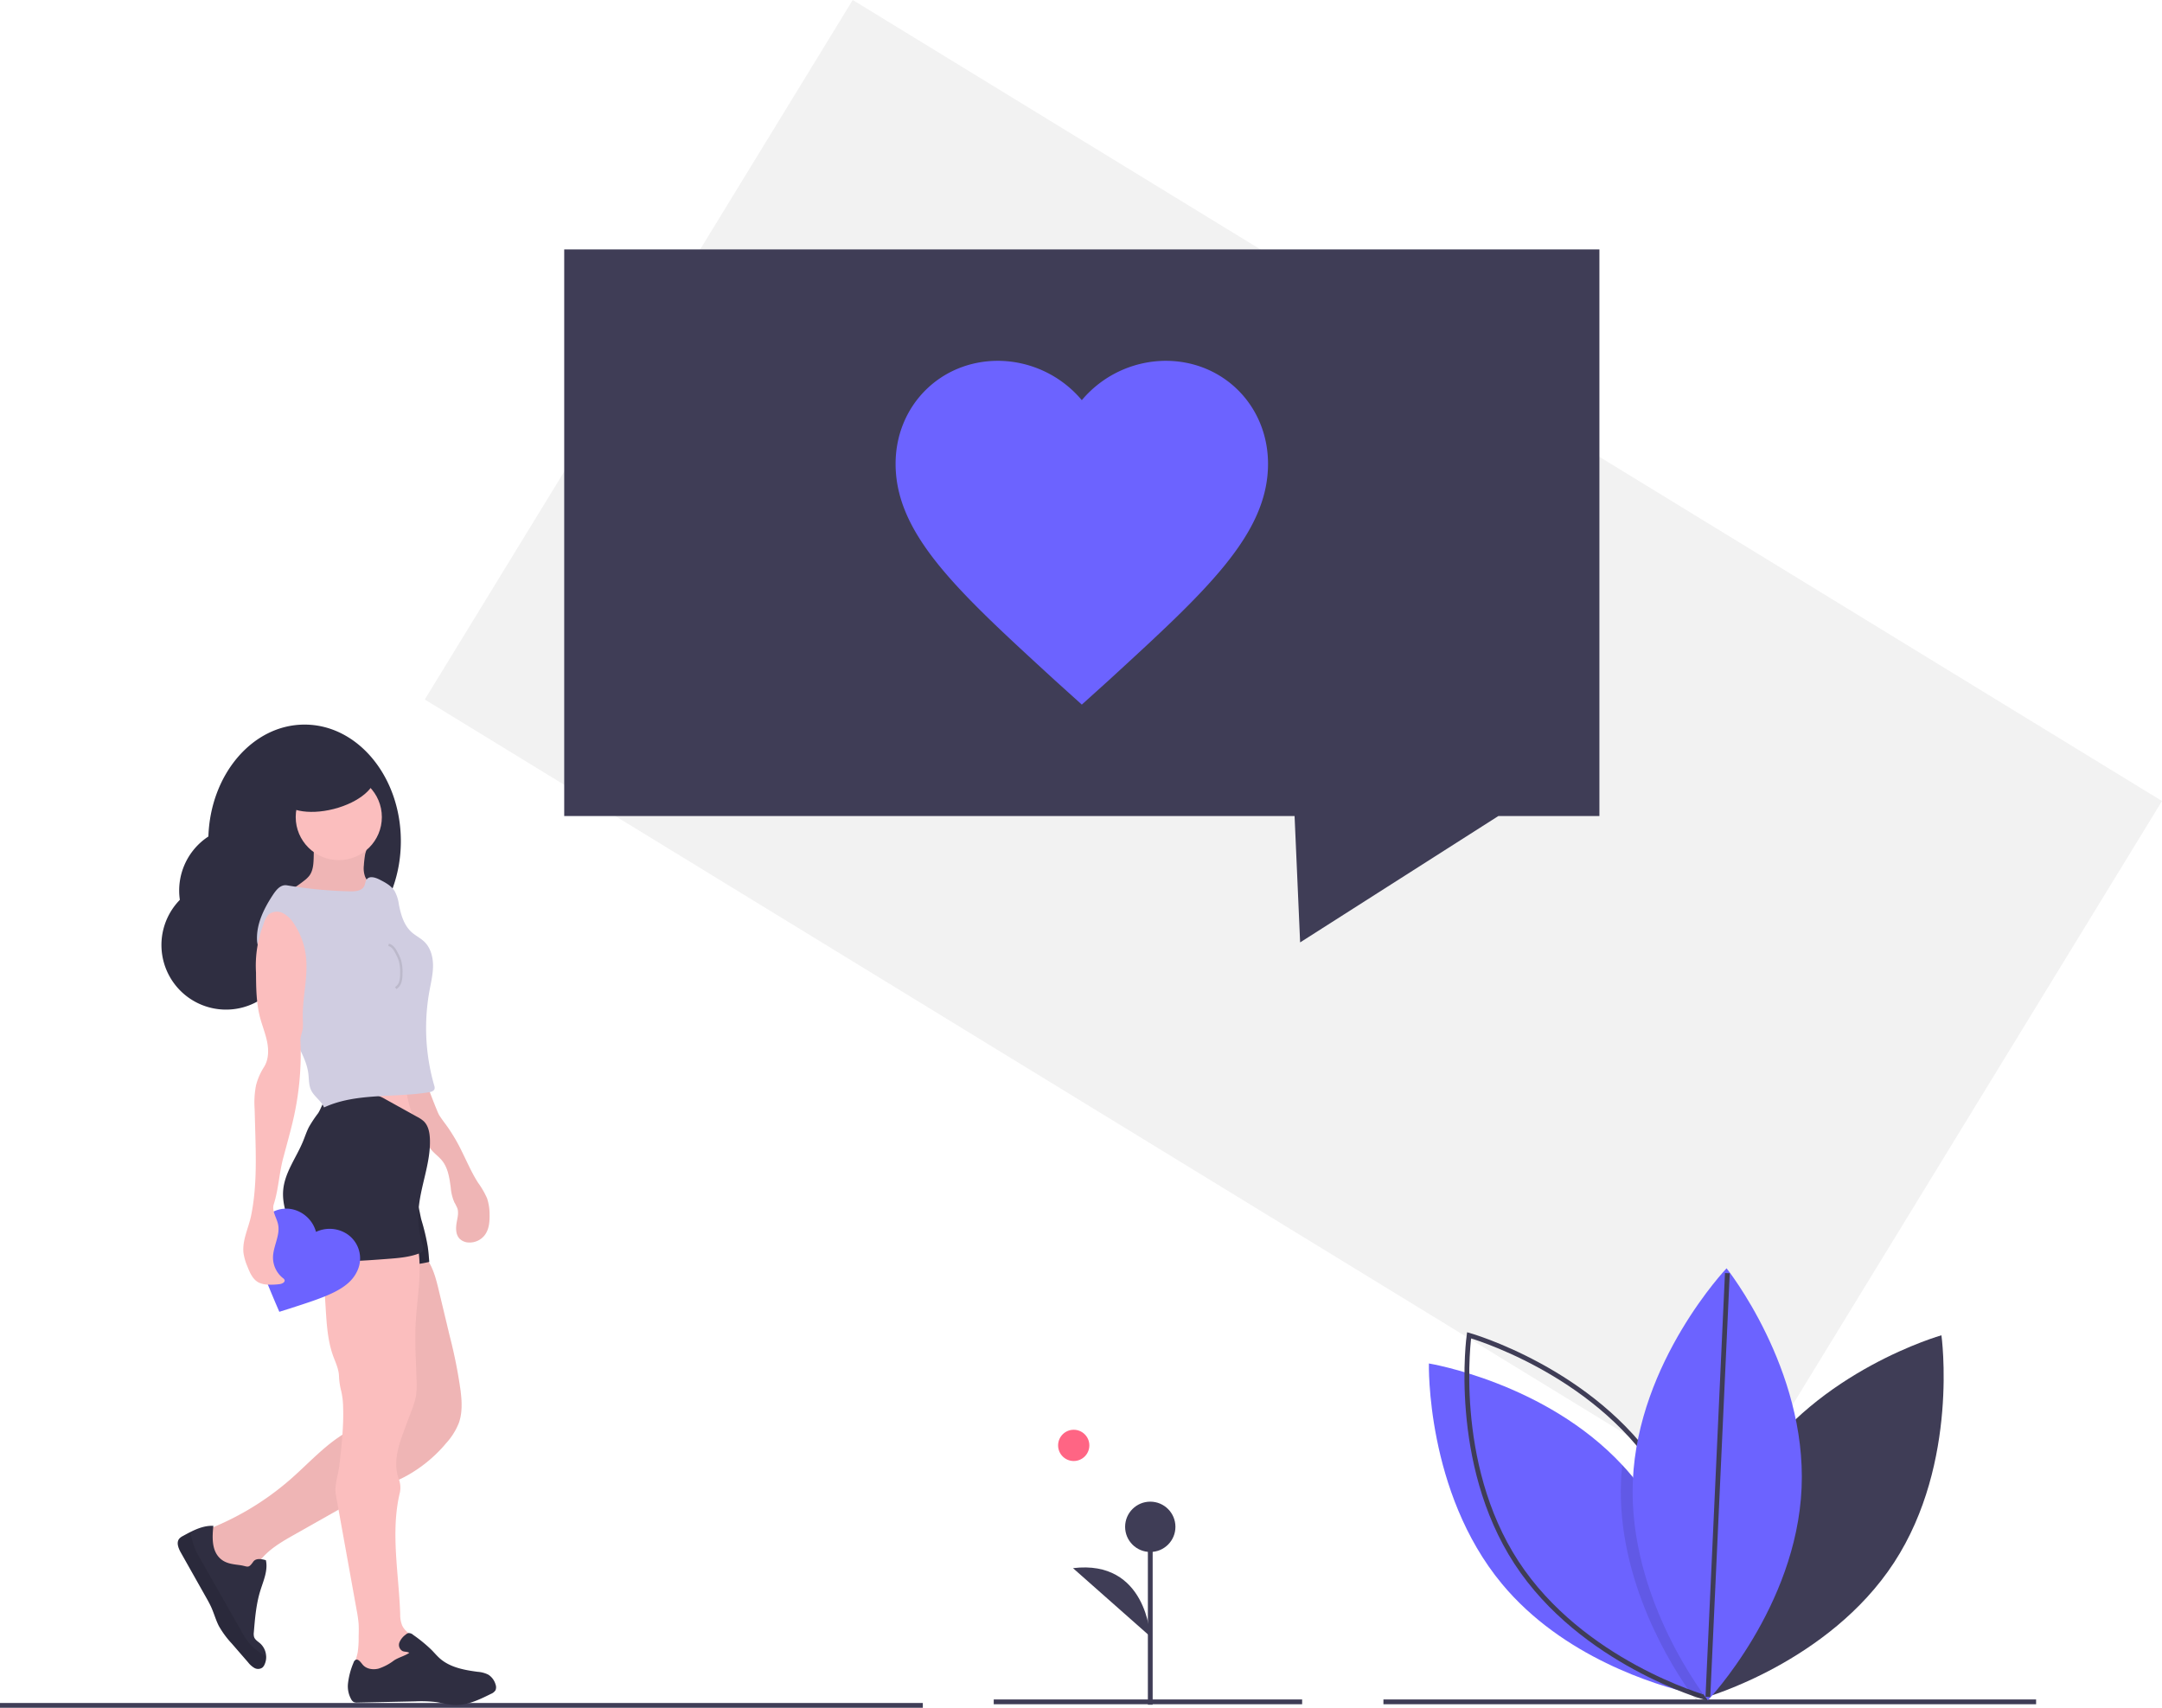 <svg xmlns="http://www.w3.org/2000/svg" id="b1c121f6-5782-4527-a6ee-a39cd8953237" width="904.321" height="714.318" data-name="Layer 1" viewBox="0 0 904.321 714.318"><title>loving it</title><rect width="642" height="343" x="367.839" y="235.659" fill="#f2f2f2" transform="translate(165.903 -392.992) rotate(31.459)"/><polygon fill="#3f3d56" points="669 104.318 236 104.318 236 341.318 541.494 341.318 543.818 394.185 594.744 361.72 626.747 341.318 669 341.318 669 104.318"/><line x2="386" y1="713.318" y2="713.318" fill="none" stroke="#3f3d56" stroke-miterlimit="10" stroke-width="2"/><path fill="#6c63ff" d="M600.339,388.059l-11.296-10.19c-40.113-36.829-66.596-60.733-66.596-90.509,0-24.294,18.693-43.101,42.84-43.101a46.079,46.079,0,0,1,35.051,16.457,46.077,46.077,0,0,1,35.051-16.457c24.147,0,42.84,18.807,42.84,43.101,0,29.777-26.483,53.681-66.596,90.509Z" transform="translate(-147.839 -93.341)"/><path fill="#2f2e41" d="M223.069,469.729a27.003,27.003,0,0,1,11.937-26.503c.842-26.022,18.531-46.805,40.233-46.805,22.239,0,40.268,21.824,40.268,48.745s-18.029,48.745-40.268,48.745a33.675,33.675,0,0,1-6.247-.585,27.019,27.019,0,1,1-45.924-23.598Z" transform="translate(-147.839 -93.341)"/><path fill="#fbbebe" d="M300.029,455.318a10.235,10.235,0,0,0,.525,4.724c.926,2.145,3.201,4.071,2.534,6.31-.431,1.445-1.953,2.248-3.381,2.732-6.759,2.289-14.137.926-21.266,1.234a67.998,67.998,0,0,1-7.15.248,11.367,11.367,0,0,1-6.646-2.316,56.854,56.854,0,0,0,10.452-6.573,11.666,11.666,0,0,0,2.108-2.014c1.52-2.001,1.749-4.672,1.831-7.184q.122-3.731-.022-7.464,7.653-.082,15.306-.068c1.635.003,6.639-.395,7.21,1.368.286.884-.811,3.462-.977,4.456A45.226,45.226,0,0,0,300.029,455.318Z" transform="translate(-147.839 -93.341)"/><path d="M300.029,455.318a10.235,10.235,0,0,0,.525,4.724c.926,2.145,3.201,4.071,2.534,6.31-.431,1.445-1.953,2.248-3.381,2.732-6.759,2.289-14.137.926-21.266,1.234a67.998,67.998,0,0,1-7.15.248,11.367,11.367,0,0,1-6.646-2.316,56.854,56.854,0,0,0,10.452-6.573,11.666,11.666,0,0,0,2.108-2.014c1.52-2.001,1.749-4.672,1.831-7.184q.122-3.731-.022-7.464,7.653-.082,15.306-.068c1.635.003,6.639-.395,7.21,1.368.286.884-.811,3.462-.977,4.456A45.226,45.226,0,0,0,300.029,455.318Z" opacity=".05" transform="translate(-147.839 -93.341)"/><path fill="#fbbebe" d="M325.439,547.858a34.374,34.374,0,0,1-1.971,16.81,319.093,319.093,0,0,0-33.063-1.74,18.409,18.409,0,0,0,3.532-8.703,48.371,48.371,0,0,0,.058-8.904l21.435-.073a20.196,20.196,0,0,1,4.688.35C322.2,546.085,323.337,547.467,325.439,547.858Z" transform="translate(-147.839 -93.341)"/><path fill="#fbbebe" d="M331.448,559.61c1.099,1.806,2.429,3.46,3.653,5.184a75.384,75.384,0,0,1,5.96,10.243c2.162,4.366,4.094,8.865,6.714,12.973a36.142,36.142,0,0,1,3.752,6.457,20.633,20.633,0,0,1,1.089,6.751c.081,3.054-.184,6.319-2.03,8.752a7.967,7.967,0,0,1-6.898,3.064,5.665,5.665,0,0,1-3.593-1.555c-1.803-1.853-1.625-4.822-1.14-7.362.34-1.78.766-3.65.193-5.369a19.45,19.45,0,0,0-1.239-2.471,18.982,18.982,0,0,1-1.519-6.075c-.535-4.027-1.112-8.296-3.675-11.448-1.374-1.69-3.235-2.937-4.586-4.646-.707-.895-1.265-1.906-2.019-2.762-1.073-1.219-2.557-2.148-3.175-3.65a14.585,14.585,0,0,1-.563-3.024,21.587,21.587,0,0,0-1.765-4.67c-2.446-5.615-3.101-11.819-3.728-17.912a25.596,25.596,0,0,0,7.698-1.517C323.866,540.831,330.701,558.382,331.448,559.61Z" transform="translate(-147.839 -93.341)"/><path d="M331.448,559.61c1.099,1.806,2.429,3.46,3.653,5.184a75.384,75.384,0,0,1,5.96,10.243c2.162,4.366,4.094,8.865,6.714,12.973a36.142,36.142,0,0,1,3.752,6.457,20.633,20.633,0,0,1,1.089,6.751c.081,3.054-.184,6.319-2.03,8.752a7.967,7.967,0,0,1-6.898,3.064,5.665,5.665,0,0,1-3.593-1.555c-1.803-1.853-1.625-4.822-1.14-7.362.34-1.78.766-3.65.193-5.369a19.45,19.45,0,0,0-1.239-2.471,18.982,18.982,0,0,1-1.519-6.075c-.535-4.027-1.112-8.296-3.675-11.448-1.374-1.69-3.235-2.937-4.586-4.646-.707-.895-1.265-1.906-2.019-2.762-1.073-1.219-2.557-2.148-3.175-3.65a14.585,14.585,0,0,1-.563-3.024,21.587,21.587,0,0,0-1.765-4.67c-2.446-5.615-3.101-11.819-3.728-17.912a25.596,25.596,0,0,0,7.698-1.517C323.866,540.831,330.701,558.382,331.448,559.61Z" opacity=".05" transform="translate(-147.839 -93.341)"/><circle cx="141.706" cy="341.758" r="18.015" fill="#fbbebe"/><path fill="#fbbebe" d="M325.468,618.746c3.396,4.03,4.721,9.359,5.947,14.485l4.499,18.82a204.629,204.629,0,0,1,4.603,23.163c.531,4.432.752,9.041-.73,13.252a27.503,27.503,0,0,1-5.294,8.47,58.464,58.464,0,0,1-17.4,14.151c-3.529,1.832-7.26,3.237-10.887,4.865-5.409,2.429-10.579,5.351-15.741,8.269l-19.426,10.982c-4.167,2.356-8.38,4.745-11.849,8.043a29.373,29.373,0,0,0-7.262,11,5.529,5.529,0,0,1-1.703,2.832c-1.107.757-2.601.511-3.883.119A22.673,22.673,0,0,1,230.854,734.502a117.721,117.721,0,0,0,38.808-22.695c8.67-7.633,16.484-16.731,27.065-21.366,4.627-2.027,10.178-3.575,12.341-8.141a16.64,16.64,0,0,0,1.13-6.672c.193-6.272.381-12.606-.814-18.766-1.01-5.207-2.986-10.17-4.473-15.261-2.976-10.194-3.975-20.844-4.96-31.418a174.909,174.909,0,0,1,20.828-1.231,2.364,2.364,0,0,1,1.72.458,2.488,2.488,0,0,1,.533,1.365C323.535,613.526,323.666,616.608,325.468,618.746Z" transform="translate(-147.839 -93.341)"/><path d="M325.468,618.746c3.396,4.03,4.721,9.359,5.947,14.485l4.499,18.82a204.629,204.629,0,0,1,4.603,23.163c.531,4.432.752,9.041-.73,13.252a27.503,27.503,0,0,1-5.294,8.47,58.464,58.464,0,0,1-17.4,14.151c-3.529,1.832-7.26,3.237-10.887,4.865-5.409,2.429-10.579,5.351-15.741,8.269l-19.426,10.982c-4.167,2.356-8.38,4.745-11.849,8.043a29.373,29.373,0,0,0-7.262,11,5.529,5.529,0,0,1-1.703,2.832c-1.107.757-2.601.511-3.883.119A22.673,22.673,0,0,1,230.854,734.502a117.721,117.721,0,0,0,38.808-22.695c8.67-7.633,16.484-16.731,27.065-21.366,4.627-2.027,10.178-3.575,12.341-8.141a16.64,16.64,0,0,0,1.13-6.672c.193-6.272.381-12.606-.814-18.766-1.01-5.207-2.986-10.17-4.473-15.261-2.976-10.194-3.975-20.844-4.96-31.418a174.909,174.909,0,0,1,20.828-1.231,2.364,2.364,0,0,1,1.72.458,2.488,2.488,0,0,1,.533,1.365C323.535,613.526,323.666,616.608,325.468,618.746Z" opacity=".05" transform="translate(-147.839 -93.341)"/><path fill="#2f2e41" d="M223.527,742.82q5.23,9.275,10.454,18.544c.811,1.431,1.621,2.872,2.289,4.377,1.134,2.543,1.854,5.261,3.131,7.736a38.466,38.466,0,0,0,5.399,7.322q3.41,3.934,6.819,7.858a9.147,9.147,0,0,0,2.628,2.342,3.131,3.131,0,0,0,3.338-.154,3.469,3.469,0,0,0,.874-1.203,7.368,7.368,0,0,0,.699-3.582,7.653,7.653,0,0,0-2.48-5.309c-.943-.827-2.146-1.499-2.554-2.686a4.939,4.939,0,0,1-.111-1.992c.482-5.849.97-11.752,2.702-17.358,1.293-4.191,3.296-8.499,2.337-12.78-1.823-.551-4.191-.927-5.283.631-2.125,3.047-2.247,1.902-5.521,1.441-3.237-.445-6.337-.662-8.732-3.216-3.174-3.38-2.904-8.626-2.437-13.235-3.349-.154-6.538,1.049-9.574,2.575-1.065.535-2.109,1.107-3.137,1.674a5.188,5.188,0,0,0-1.515,1.097C221.482,738.518,222.483,740.971,223.527,742.82Z" transform="translate(-147.839 -93.341)"/><path fill="#2f2e41" d="M324.133,603.722a88.248,88.248,0,0,1,2.641,11.169c.304,2.078.46,4.174.615,6.269-7.113,1.686-14.494,1.773-21.803,1.852l-30.47.329a64.921,64.921,0,0,1-.823-12.419c.424-6.835,3.007-13.501,2.569-20.335a188.092,188.092,0,0,1,25.297-2.753,11.89,11.89,0,0,1,4.593.433c1.38.506,2.531,1.489,3.857,2.121,2.983,1.419,7.461.728,9.995,3.03C322.92,595.52,323.308,600.803,324.133,603.722Z" transform="translate(-147.839 -93.341)"/><path d="M324.133,603.722a88.248,88.248,0,0,1,2.641,11.169c.304,2.078.46,4.174.615,6.269-7.113,1.686-14.494,1.773-21.803,1.852l-30.47.329a64.921,64.921,0,0,1-.823-12.419c.424-6.835,3.007-13.501,2.569-20.335a188.092,188.092,0,0,1,25.297-2.753,11.89,11.89,0,0,1,4.593.433c1.38.506,2.531,1.489,3.857,2.121,2.983,1.419,7.461.728,9.995,3.03C322.92,595.52,323.308,600.803,324.133,603.722Z" opacity=".1" transform="translate(-147.839 -93.341)"/><path fill="#fbbebe" d="M322.398,613.797c2.297,10.845-.133,22.053-.696,33.124-.403,7.923.158,15.858.386,23.787a32.614,32.614,0,0,1-.31,6.824,34.595,34.595,0,0,1-1.808,5.851l-2.737,7.299c-2.571,6.854-5.19,14.206-2.572,21.354a10.002,10.002,0,0,1,.399,5.772c-3.923,16.389-.387,33.792.173,50.633a12.209,12.209,0,0,0,.846,4.848c1.398,2.96,4.85,4.401,6.66,7.128,2.198,3.311,1.41,8.027-1.182,11.04s-6.614,4.494-10.574,4.822c-4.955.41-9.917-.791-14.773-1.582l-.539-.513c-.612-3.377,1.243-6.494,1.821-9.943a41.817,41.817,0,0,0,.363-6.166c.033-1.844.109-3.691-.015-5.532a50.871,50.871,0,0,0-.794-5.574l-4.132-22.914-.892-4.949-3.711-20.577c-.701-3.888,1.015-8.238,1.463-12.163.927-8.128,1.856-16.292,1.584-24.469a32.325,32.325,0,0,0-.784-6.668,28.959,28.959,0,0,1-.933-6.198c-.065-2.524-1.076-5.004-2.059-7.481-3.296-8.306-3.159-17.5-3.878-26.407a20.185,20.185,0,0,0-1.018-5.553c-1.028-2.717-3.081-4.895-4.7-7.308s-2.847-5.427-1.933-8.184c1.46-4.406,7.45-5.82,11.086-7.104a31.168,31.168,0,0,1,19.371-.657A66.874,66.874,0,0,1,322.398,613.797Z" transform="translate(-147.839 -93.341)"/><path fill="#2f2e41" d="M294.775,804.165a2.752,2.752,0,0,0,1.028,1.102,3.289,3.289,0,0,0,1.574.228q12.096-.254,24.187-.514a52.657,52.657,0,0,1,8.912.323c2.352.355,4.657,1.038,7.031,1.182,5.505.344,10.735-2.178,15.673-4.636a3.993,3.993,0,0,0,1.918-1.526,3.259,3.259,0,0,0,.037-2.368,7.276,7.276,0,0,0-2.692-3.91c-.159-.106-.323-.212-.493-.307a11.942,11.942,0,0,0-4.324-1.123c-5.616-.736-11.524-1.839-15.784-5.574-1.229-1.076-2.273-2.337-3.412-3.502a60.877,60.877,0,0,0-7.757-6.363,2.745,2.745,0,0,0-2.024-.758,2.653,2.653,0,0,0-1.113.641,7.654,7.654,0,0,0-2.623,3.253,2.942,2.942,0,0,0,1.298,3.624c.943.397,1.966.191,2.819.736-1.743,1.261-4.435,1.892-6.395,3.195a21.807,21.807,0,0,1-6.427,3.402c-2.358.609-5.166.191-6.708-1.696-.832-1.017-1.886-2.575-3.015-1.907a2.132,2.132,0,0,0-.784,1.155,31.108,31.108,0,0,0-2.294,8.583A11.098,11.098,0,0,0,294.775,804.165Z" transform="translate(-147.839 -93.341)"/><path fill="#2f2e41" d="M301.292,551.009a15.818,15.818,0,0,1,4.147.461,17.857,17.857,0,0,1,3.703,1.698l13.243,7.343a12.559,12.559,0,0,1,2.696,1.817c1.908,1.837,2.459,4.663,2.573,7.309.444,10.303-4.205,20.187-4.79,30.484a39.074,39.074,0,0,0,1.637,13.596c.333,1.089.66,2.427-.138,3.24a2.882,2.882,0,0,1-1.045.6c-4.193,1.633-8.756,1.993-13.243,2.337-10.979.841-22.055,1.68-32.968.211a3.845,3.845,0,0,1-1.563-.449,3.949,3.949,0,0,1-1.324-1.915q-2.066-4.845-4.055-9.722c-2.224-5.456-4.415-11.199-3.854-17.064.698-7.286,5.481-13.438,8.27-20.204.833-2.02,1.494-4.117,2.505-6.054a51.741,51.741,0,0,1,3.781-5.677c1.073-1.527,2.106-4.96,3.415-6.031,1.601-1.31,6.121-1.278,8.149-1.516A69.009,69.009,0,0,1,301.292,551.009Z" transform="translate(-147.839 -93.341)"/><path d="M223.527,742.82q5.23,9.275,10.454,18.544c.811,1.431,1.621,2.872,2.289,4.377,1.134,2.543,1.854,5.261,3.131,7.736a38.466,38.466,0,0,0,5.399,7.322q3.41,3.934,6.819,7.858a9.147,9.147,0,0,0,2.628,2.342,3.131,3.131,0,0,0,3.338-.154,3.469,3.469,0,0,0,.874-1.203,7.368,7.368,0,0,0,.699-3.582,22.785,22.785,0,0,1-6.623-4.885,32.71,32.71,0,0,1-3.852-5.786q-1.407-2.472-2.819-4.949-7.24-12.74-14.491-25.48a28.94,28.94,0,0,1-3.868-10.83c-1.065.535-2.109,1.107-3.137,1.674a5.188,5.188,0,0,0-1.515,1.097C221.482,738.518,222.483,740.971,223.527,742.82Z" opacity=".1" transform="translate(-147.839 -93.341)"/><path fill="#d0cde1" d="M267.887,463.657a180.038,180.038,0,0,0,26.504,2.508c2.189.044,4.837-.217,5.806-2.18.454-.919.425-2.06,1.06-2.865,1.192-1.511,3.589-.764,5.304.108,2.397,1.219,4.91,2.542,6.342,4.818a16.355,16.355,0,0,1,1.791,5.673c.831,4.227,2.104,8.651,5.312,11.526,1.666,1.494,3.756,2.468,5.358,4.031,2.586,2.522,3.593,6.304,3.6,9.916s-.865,7.159-1.511,10.712a86.838,86.838,0,0,0,2.007,39.467,2.643,2.643,0,0,1,.143,1.424c-.258.923-1.376,1.251-2.322,1.406-14.676,2.418-30.42.124-43.924,6.357-1.124-2.774-3.909-4.351-5.285-7.01-1.115-2.154-.96-4.71-1.256-7.118-.801-6.514-4.958-12.062-7.316-18.187-2.068-5.37-2.786-11.287-5.681-16.26-1.028-1.766-2.312-3.375-3.316-5.155a57.203,57.203,0,0,1-5.109-15.508c-.584-6.97,2.67-13.686,6.507-19.535C263.379,465.531,265.229,463.205,267.887,463.657Z" transform="translate(-147.839 -93.341)"/><path fill="none" stroke="#000" stroke-miterlimit="10" d="M310.382,488.546c1.675.375,2.658,2.068,3.438,3.597a19.068,19.068,0,0,1,1.321,3.001,17.606,17.606,0,0,1,.55,5.368,12.358,12.358,0,0,1-.365,3.406,4.49,4.49,0,0,1-1.983,2.702" opacity=".1" transform="translate(-147.839 -93.341)"/><path fill="#6c63ff" d="M264.671,642.033l-1.737-4.037c-6.09-14.504-10.159-23.971-6.57-31.788a12.236,12.236,0,0,1,16.442-6.149,13.31,13.31,0,0,1,7.217,8.546,13.31,13.31,0,0,1,11.185-.094A12.236,12.236,0,0,1,297.258,624.99c-3.59,7.816-13.424,10.898-28.393,15.73Z" transform="translate(-147.839 -93.341)"/><ellipse cx="284.991" cy="422.088" fill="#2f2e41" rx="20.134" ry="9.938" transform="translate(-243.476 -9.632) rotate(-14.336)"/><path fill="#fbbebe" d="M275.861,493.85a30.88,30.88,0,0,0-5.043-14.109,12.177,12.177,0,0,0-4.535-4.402,5.606,5.606,0,0,0-6.018.468,8.654,8.654,0,0,0-2.163,4.005,48.093,48.093,0,0,0-3.182,20.294c.04,6.305.089,12.688,1.682,18.788.904,3.459,2.295,6.788,2.986,10.296s.607,7.355-1.274,10.395a26.559,26.559,0,0,0-3.369,7.649,37.506,37.506,0,0,0-.601,9.909l.255,9.107c.333,11.878.656,23.88-1.719,35.522-1.084,5.312-3.804,10.338-3.182,15.723a22.951,22.951,0,0,0,1.66,5.658c1.018,2.6,2.249,5.408,4.741,6.668a9.552,9.552,0,0,0,3.854.84,26.323,26.323,0,0,0,4.937-.217c1.001-.139,2.295-.809,1.955-1.761a1.94,1.94,0,0,0-.706-.786,11.011,11.011,0,0,1-4.11-8.543c.02-4.713,3.085-9.247,2.129-13.862-.593-2.861-2.703-5.633-1.813-8.416,2.008-6.281,2.252-13.029,3.963-19.398l1.677-6.242c.998-3.713,1.996-7.428,2.817-11.185a122.523,122.523,0,0,0,2.7-31.686c-.075-1.657.847-3.547.986-5.201.163-1.95-.035-3.912-.006-5.869C274.599,509.441,276.641,501.868,275.861,493.85Z" transform="translate(-147.839 -93.341)"/><circle cx="449.117" cy="604.57" r="6.535" fill="#ff6584"/><line x1="578.659" x2="851.659" y1="711.841" y2="711.841" fill="none" stroke="#3f3d56" stroke-miterlimit="10" stroke-width="2"/><line x1="415.659" x2="544.659" y1="711.841" y2="711.841" fill="none" stroke="#3f3d56" stroke-miterlimit="10" stroke-width="2"/><line x1="481.136" x2="481.136" y1="713.043" y2="638.631" fill="#3f3d56" stroke="#3f3d56" stroke-miterlimit="10" stroke-width="2"/><circle cx="481.136" cy="638.631" r="10.523" fill="#3f3d56"/><path fill="#3f3d56" d="M628.975,777.834s-1.503-32.332-32.32-28.574" transform="translate(-147.839 -93.341)"/><path fill="#3f3d56" d="M880.919,708.311c-27.28,41.835-19.805,95.043-19.805,95.043s51.704-14.619,78.983-56.454,19.805-95.043,19.805-95.043S908.199,666.476,880.919,708.311Z" transform="translate(-147.839 -93.341)"/><path fill="#6c63ff" d="M860.969,802.867s-.664-.106-1.886-.353c-.975-.198-2.317-.48-3.956-.869-14.652-3.455-53.608-15.133-79.077-45.837-31.877-38.447-30.534-92.161-30.534-92.161s48.74,7.92,80.857,42.446q2.088,2.225,4.062,4.613c27.737,33.452,30.322,78.462,30.527,89.589C860.99,801.963,860.969,802.867,860.969,802.867Z" transform="translate(-147.839 -93.341)"/><path fill="none" stroke="#3f3d56" stroke-miterlimit="10" stroke-width="2" d="M841.309,708.311c27.28,41.835,19.805,95.043,19.805,95.043s-51.704-14.619-78.983-56.454-19.805-95.043-19.805-95.043S814.03,666.476,841.309,708.311Z" transform="translate(-147.839 -93.341)"/><path d="M860.962,800.295c-.721.869-1.356,1.611-1.879,2.218-1.159,1.321-1.816,2.014-1.816,2.014s-.798-1.003-2.141-2.882c-7.369-10.272-31.071-46.797-29.241-88.989q.148-3.317.487-6.563,2.088,2.225,4.062,4.613C858.172,744.158,860.757,789.168,860.962,800.295Z" opacity=".1" transform="translate(-147.839 -93.341)"/><path fill="#6c63ff" d="M901.411,715.707c-2.156,49.896-39.195,88.82-39.195,88.82s-33.543-41.974-31.387-91.871,39.195-88.82,39.195-88.82S903.567,665.811,901.411,715.707Z" transform="translate(-147.839 -93.341)"/><line x1="714.376" x2="722.519" y1="709.774" y2="532.531" fill="none" stroke="#3f3d56" stroke-miterlimit="10" stroke-width="2"/></svg>